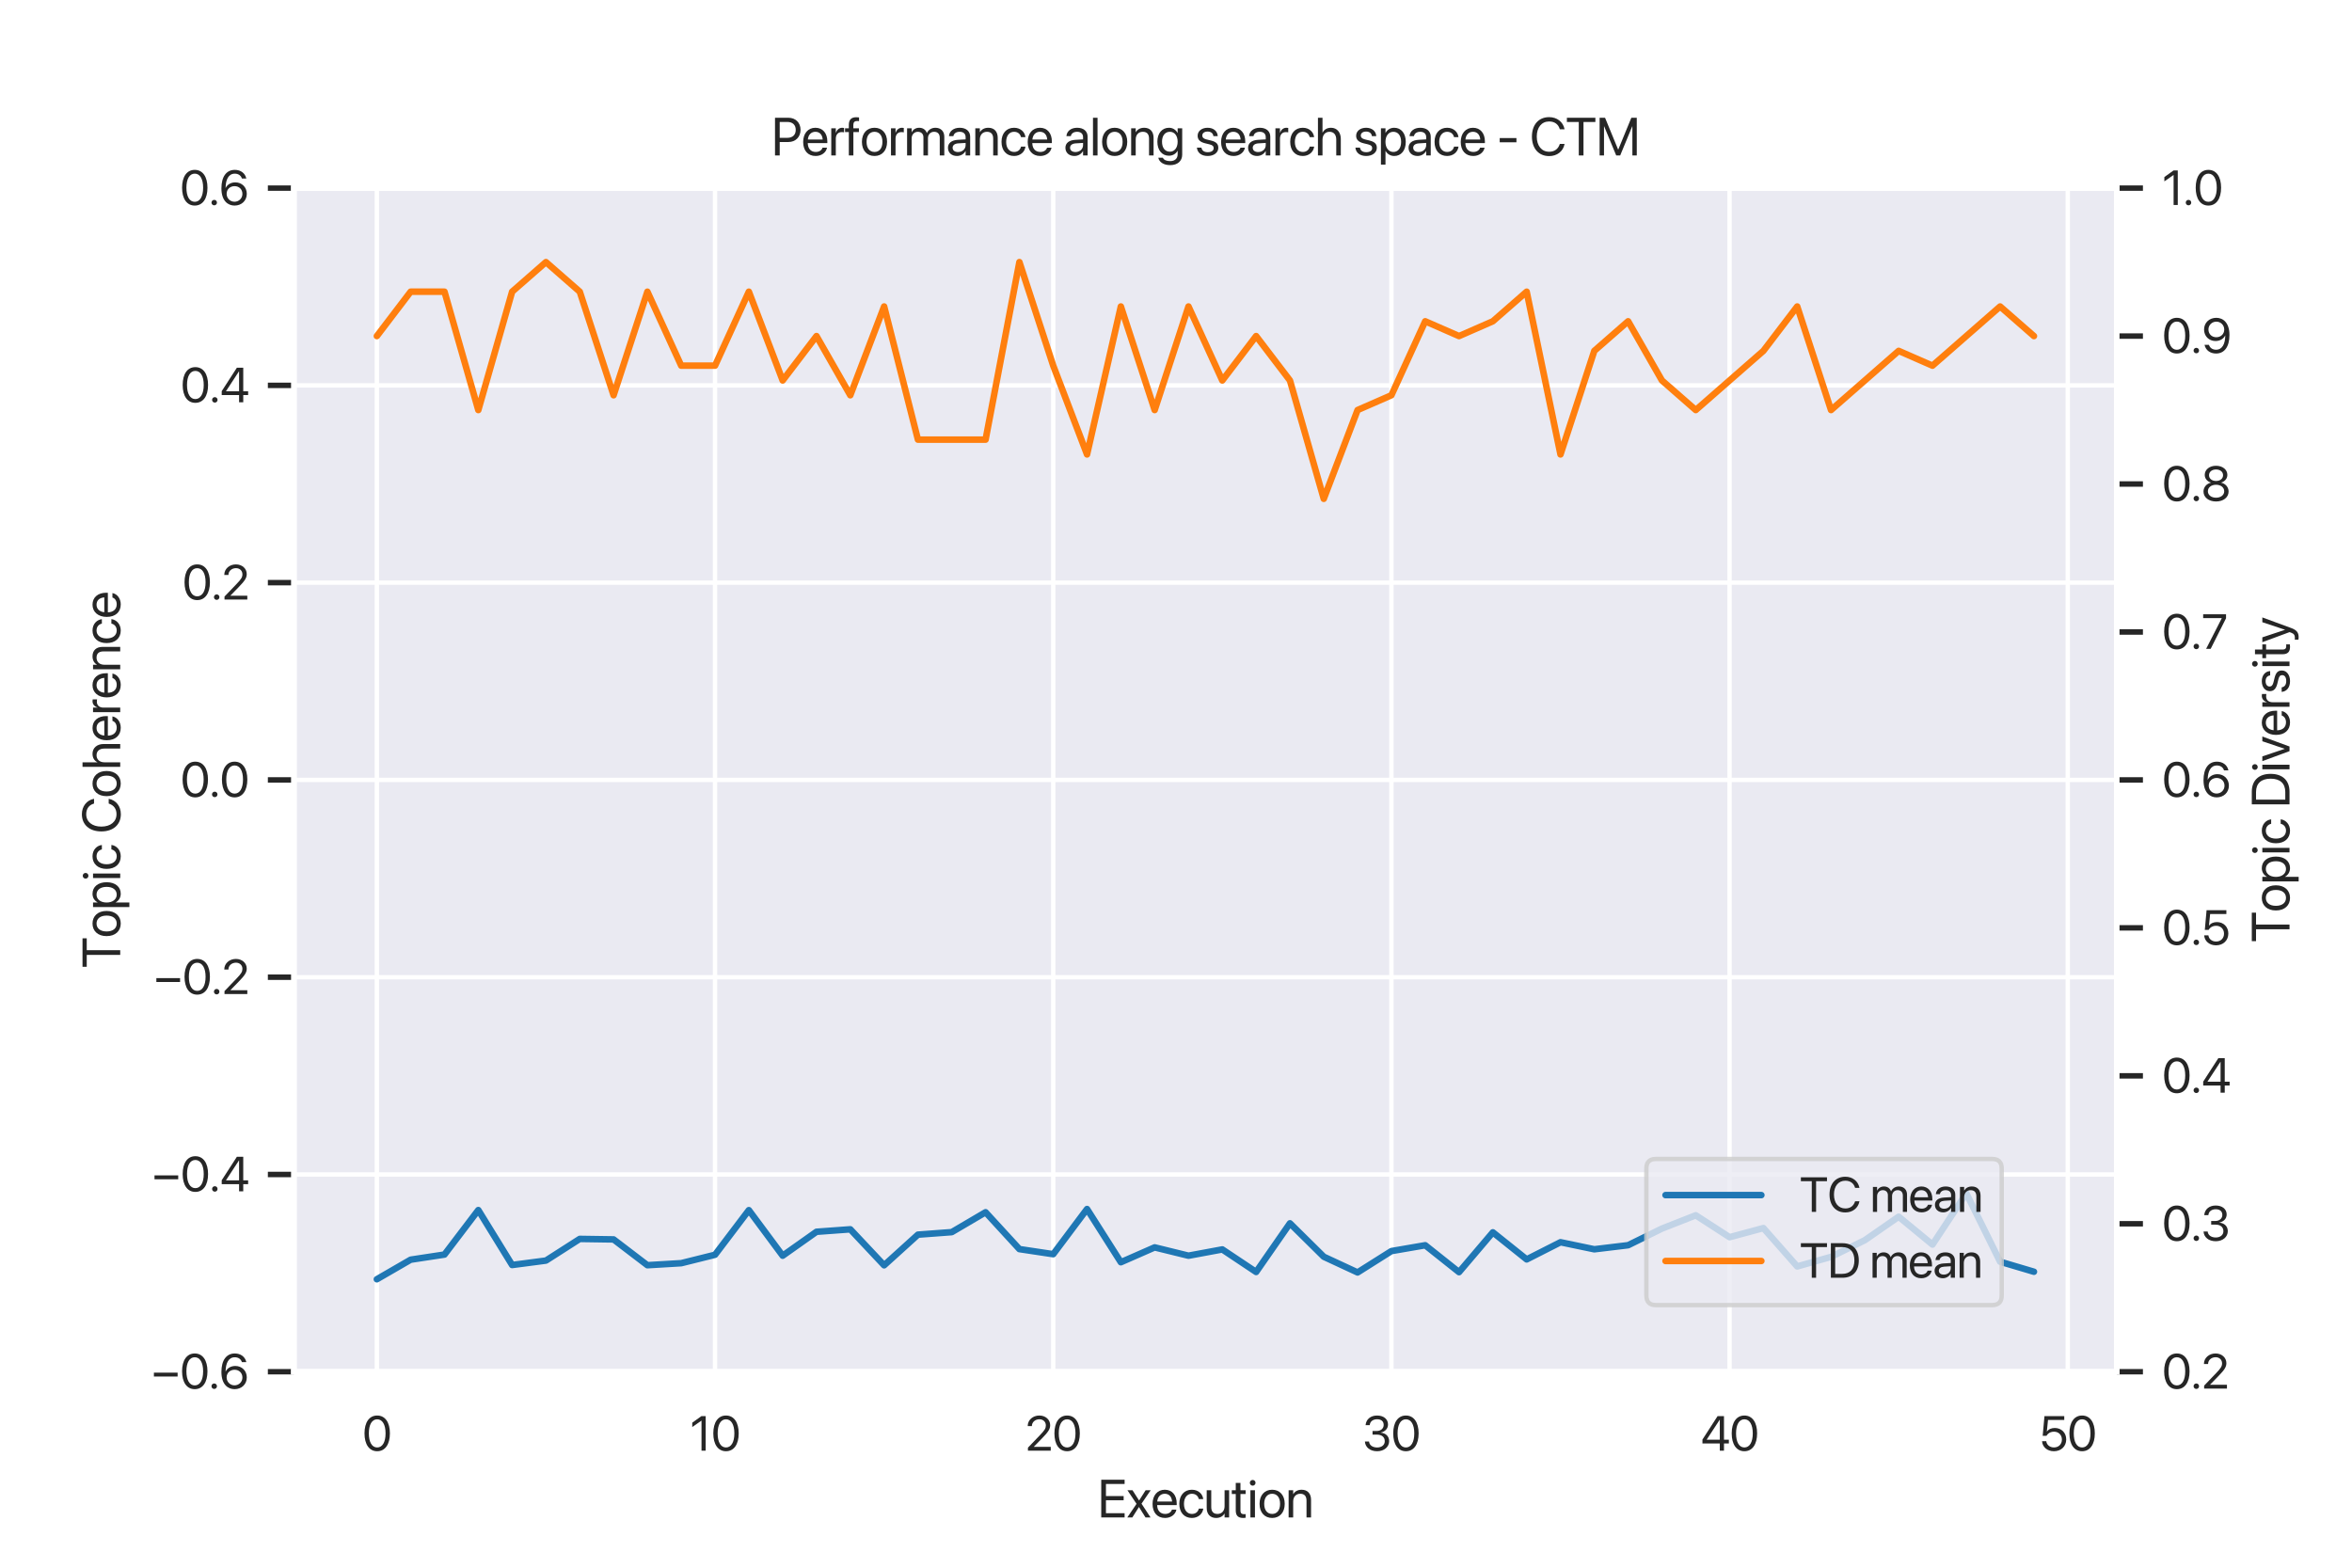 <?xml version="1.0" encoding="utf-8" standalone="no"?>
<!DOCTYPE svg PUBLIC "-//W3C//DTD SVG 1.1//EN"
  "http://www.w3.org/Graphics/SVG/1.1/DTD/svg11.dtd">
<svg xmlns:xlink="http://www.w3.org/1999/xlink" width="432pt" height="288pt" viewBox="0 0 432 288" xmlns="http://www.w3.org/2000/svg" version="1.1">
 <defs>
  <style type="text/css">*{stroke-linejoin: round; stroke-linecap: butt}</style>
 </defs>
 <g id="figure_1">
  <g id="patch_1">
   <path d="M 0 288 
L 432 288 
L 432 0 
L 0 0 
z
" style="fill: #ffffff"/>
  </g>
  <g id="axes_1">
   <g id="patch_2">
    <path d="M 54 252 
L 388.8 252 
L 388.8 34.56 
L 54 34.56 
z
" style="fill: #eaeaf2"/>
   </g>
   <g id="matplotlib.axis_1">
    <g id="xtick_1">
     <g id="line2d_1">
      <path d="M 69.218 252 
L 69.218 34.56 
" clip-path="url(#p9b764a79bf)" style="fill: none; stroke: #ffffff; stroke-width: 0.8; stroke-linecap: round"/>
     </g>
     <g id="text_1">
      <!-- 0 -->
      <g style="fill: #262626" transform="translate(66.55 266.5)scale(0.088 -0.088)">
       <defs>
        <path id="SFProDisplay-Regular-30" d="M 1938 -75 
C 2975 -75 3597 822 3597 2253 
L 3597 2259 
C 3597 3691 2975 4584 1938 4584 
C 900 4584 284 3691 284 2259 
L 284 2253 
C 284 822 900 -75 1938 -75 
z
M 1938 416 
C 1250 416 850 1122 850 2253 
L 850 2259 
C 850 3391 1250 4091 1938 4091 
C 2625 4091 3031 3391 3031 2259 
L 3031 2253 
C 3031 1122 2625 416 1938 416 
z
" transform="scale(0.016)"/>
       </defs>
       <use xlink:href="#SFProDisplay-Regular-30"/>
      </g>
     </g>
    </g>
    <g id="xtick_2">
     <g id="line2d_2">
      <path d="M 131.333 252 
L 131.333 34.56 
" clip-path="url(#p9b764a79bf)" style="fill: none; stroke: #ffffff; stroke-width: 0.8; stroke-linecap: round"/>
     </g>
     <g id="text_2">
      <!-- 10 -->
      <g style="fill: #262626" transform="translate(126.714 266.5)scale(0.088 -0.088)">
       <defs>
        <path id="SFProDisplay-Regular-31" d="M 1516 0 
L 2059 0 
L 2059 4509 
L 1509 4509 
L 309 3647 
L 309 3081 
L 1503 3913 
L 1516 3913 
L 1516 0 
z
" transform="scale(0.016)"/>
       </defs>
       <use xlink:href="#SFProDisplay-Regular-31"/>
       <use xlink:href="#SFProDisplay-Regular-30" x="44.336"/>
      </g>
     </g>
    </g>
    <g id="xtick_3">
     <g id="line2d_3">
      <path d="M 193.448 252 
L 193.448 34.56 
" clip-path="url(#p9b764a79bf)" style="fill: none; stroke: #ffffff; stroke-width: 0.8; stroke-linecap: round"/>
     </g>
     <g id="text_3">
      <!-- 20 -->
      <g style="fill: #262626" transform="translate(188.29 266.5)scale(0.088 -0.088)">
       <defs>
        <path id="SFProDisplay-Regular-32" d="M 366 0 
L 3341 0 
L 3341 500 
L 1138 500 
L 1138 513 
L 2209 1613 
C 3038 2459 3266 2831 3266 3325 
L 3266 3331 
C 3266 4038 2669 4584 1853 4584 
C 1013 4584 338 4006 338 3225 
L 338 3206 
L 881 3206 
L 881 3222 
C 881 3706 1300 4094 1863 4094 
C 2353 4094 2700 3763 2703 3303 
L 2703 3297 
C 2703 2922 2563 2678 1953 2044 
L 366 388 
L 366 0 
z
" transform="scale(0.016)"/>
       </defs>
       <use xlink:href="#SFProDisplay-Regular-32"/>
       <use xlink:href="#SFProDisplay-Regular-30" x="56.592"/>
      </g>
     </g>
    </g>
    <g id="xtick_4">
     <g id="line2d_4">
      <path d="M 255.563 252 
L 255.563 34.56 
" clip-path="url(#p9b764a79bf)" style="fill: none; stroke: #ffffff; stroke-width: 0.8; stroke-linecap: round"/>
     </g>
     <g id="text_4">
      <!-- 30 -->
      <g style="fill: #262626" transform="translate(250.291 266.5)scale(0.088 -0.088)">
       <defs>
        <path id="SFProDisplay-Regular-33" d="M 1884 -75 
C 2788 -75 3450 481 3450 1234 
L 3450 1241 
C 3450 1881 3003 2291 2347 2347 
L 2347 2359 
C 2909 2478 3303 2859 3303 3416 
L 3303 3422 
C 3303 4106 2738 4584 1878 4584 
C 1034 4584 453 4094 381 3359 
L 378 3328 
L 919 3328 
L 922 3359 
C 969 3816 1347 4097 1878 4097 
C 2428 4097 2738 3825 2738 3353 
L 2738 3347 
C 2738 2897 2363 2566 1825 2566 
L 1284 2566 
L 1284 2091 
L 1850 2091 
C 2481 2091 2878 1781 2878 1228 
L 2878 1222 
C 2878 744 2475 413 1884 413 
C 1284 413 878 719 831 1163 
L 828 1194 
L 288 1194 
L 291 1156 
C 350 444 953 -75 1884 -75 
z
" transform="scale(0.016)"/>
       </defs>
       <use xlink:href="#SFProDisplay-Regular-33"/>
       <use xlink:href="#SFProDisplay-Regular-30" x="59.18"/>
      </g>
     </g>
    </g>
    <g id="xtick_5">
     <g id="line2d_5">
      <path d="M 317.678 252 
L 317.678 34.56 
" clip-path="url(#p9b764a79bf)" style="fill: none; stroke: #ffffff; stroke-width: 0.8; stroke-linecap: round"/>
     </g>
     <g id="text_5">
      <!-- 40 -->
      <g style="fill: #262626" transform="translate(312.35 266.5)scale(0.088 -0.088)">
       <defs>
        <path id="SFProDisplay-Regular-34" d="M 2509 0 
L 3053 0 
L 3053 938 
L 3691 938 
L 3691 1431 
L 3053 1431 
L 3053 4509 
L 2222 4509 
L 244 1447 
L 244 938 
L 2509 938 
L 2509 0 
z
M 800 1431 
L 800 1444 
L 2491 4028 
L 2509 4028 
L 2509 1431 
L 800 1431 
z
" transform="scale(0.016)"/>
       </defs>
       <use xlink:href="#SFProDisplay-Regular-34"/>
       <use xlink:href="#SFProDisplay-Regular-30" x="60.449"/>
      </g>
     </g>
    </g>
    <g id="xtick_6">
     <g id="line2d_6">
      <path d="M 379.793 252 
L 379.793 34.56 
" clip-path="url(#p9b764a79bf)" style="fill: none; stroke: #ffffff; stroke-width: 0.8; stroke-linecap: round"/>
     </g>
     <g id="text_6">
      <!-- 50 -->
      <g style="fill: #262626" transform="translate(374.551 266.5)scale(0.088 -0.088)">
       <defs>
        <path id="SFProDisplay-Regular-35" d="M 1916 -75 
C 2853 -75 3519 556 3522 1459 
L 3522 1466 
C 3522 2331 2897 2959 2031 2959 
C 1594 2959 1219 2797 1006 2494 
L 994 2494 
L 1147 4009 
L 3266 4009 
L 3266 4509 
L 684 4509 
L 453 1938 
L 950 1938 
C 1009 2041 1081 2128 1163 2203 
C 1363 2384 1625 2475 1931 2475 
C 2528 2475 2956 2050 2959 1456 
L 2959 1450 
C 2959 844 2534 419 1922 419 
C 1381 419 981 759 925 1206 
L 922 1231 
L 369 1231 
L 372 1197 
C 438 463 1053 -75 1916 -75 
z
" transform="scale(0.016)"/>
       </defs>
       <use xlink:href="#SFProDisplay-Regular-35"/>
       <use xlink:href="#SFProDisplay-Regular-30" x="58.496"/>
      </g>
     </g>
    </g>
    <g id="text_7">
     <!-- Execution -->
     <g style="fill: #262626" transform="translate(201.598 278.768)scale(0.096 -0.096)">
      <defs>
       <path id="SFProDisplay-Regular-45" d="M 438 0 
L 3231 0 
L 3231 506 
L 1000 506 
L 1000 2056 
L 3116 2056 
L 3116 2556 
L 1000 2556 
L 1000 4003 
L 3231 4003 
L 3231 4509 
L 438 4509 
L 438 0 
z
" transform="scale(0.016)"/>
       <path id="SFProDisplay-Regular-78" d="M 100 0 
L 703 0 
L 1488 1238 
L 1500 1238 
L 2278 0 
L 2881 0 
L 1800 1647 
L 2897 3250 
L 2291 3250 
L 1519 2031 
L 1506 2031 
L 725 3250 
L 119 3250 
L 1206 1625 
L 100 0 
z
" transform="scale(0.016)"/>
       <path id="SFProDisplay-Regular-65" d="M 1691 -63 
C 2400 -63 2931 363 3038 900 
L 3044 931 
L 2509 931 
L 2500 903 
C 2406 625 2116 419 1703 419 
C 1125 419 756 809 744 1478 
L 3084 1478 
L 3084 1678 
C 3084 2653 2544 3313 1656 3313 
C 769 3313 194 2622 194 1616 
L 194 1613 
C 194 591 756 -63 1691 -63 
z
M 1653 2831 
C 2128 2831 2478 2534 2531 1903 
L 753 1903 
C 813 2509 1181 2831 1653 2831 
z
" transform="scale(0.016)"/>
       <path id="SFProDisplay-Regular-63" d="M 1700 -63 
C 2434 -63 2969 416 3056 1034 
L 3059 1056 
L 2525 1056 
L 2519 1031 
C 2428 669 2144 419 1700 419 
C 1138 419 750 866 750 1622 
L 750 1625 
C 750 2363 1128 2831 1694 2831 
C 2172 2831 2434 2544 2516 2219 
L 2522 2194 
L 3053 2194 
L 3050 2219 
C 2981 2775 2503 3313 1694 3313 
C 791 3313 194 2656 194 1631 
L 194 1628 
C 194 594 778 -63 1700 -63 
z
" transform="scale(0.016)"/>
       <path id="SFProDisplay-Regular-75" d="M 1463 -63 
C 1956 -63 2288 159 2463 463 
L 2475 463 
L 2475 0 
L 3019 0 
L 3019 3250 
L 2475 3250 
L 2475 1338 
C 2475 784 2141 419 1628 419 
C 1128 419 881 709 881 1238 
L 881 3250 
L 338 3250 
L 338 1141 
C 338 400 750 -63 1463 -63 
z
" transform="scale(0.016)"/>
       <path id="SFProDisplay-Regular-74" d="M 1409 -63 
C 1516 -63 1631 -50 1700 -41 
L 1700 400 
C 1653 397 1591 388 1525 388 
C 1234 388 1081 484 1081 831 
L 1081 2800 
L 1700 2800 
L 1700 3250 
L 1081 3250 
L 1081 4128 
L 519 4128 
L 519 3250 
L 44 3250 
L 44 2800 
L 519 2800 
L 519 828 
C 519 206 813 -63 1409 -63 
z
" transform="scale(0.016)"/>
       <path id="SFProDisplay-Regular-69" d="M 659 3800 
C 850 3800 1000 3953 1000 4141 
C 1000 4331 850 4481 659 4481 
C 472 4481 319 4331 319 4141 
C 319 3953 472 3800 659 3800 
z
M 388 0 
L 931 0 
L 931 3250 
L 388 3250 
L 388 0 
z
" transform="scale(0.016)"/>
       <path id="SFProDisplay-Regular-6f" d="M 1700 -63 
C 2597 -63 3203 588 3203 1625 
L 3203 1631 
C 3203 2669 2594 3313 1697 3313 
C 800 3313 194 2666 194 1631 
L 194 1625 
C 194 591 797 -63 1700 -63 
z
M 1703 419 
C 1128 419 750 859 750 1625 
L 750 1631 
C 750 2391 1131 2831 1697 2831 
C 2272 2831 2647 2394 2647 1631 
L 2647 1625 
C 2647 863 2275 419 1703 419 
z
" transform="scale(0.016)"/>
       <path id="SFProDisplay-Regular-6e" d="M 353 0 
L 897 0 
L 897 1913 
C 897 2466 1231 2831 1744 2831 
C 2244 2831 2491 2541 2491 2013 
L 2491 0 
L 3034 0 
L 3034 2109 
C 3034 2850 2622 3313 1909 3313 
C 1416 3313 1084 3091 909 2788 
L 897 2788 
L 897 3250 
L 353 3250 
L 353 0 
z
" transform="scale(0.016)"/>
      </defs>
      <use xlink:href="#SFProDisplay-Regular-45"/>
      <use xlink:href="#SFProDisplay-Regular-78" x="55.225"/>
      <use xlink:href="#SFProDisplay-Regular-65" x="102.051"/>
      <use xlink:href="#SFProDisplay-Regular-63" x="153.271"/>
      <use xlink:href="#SFProDisplay-Regular-75" x="203.369"/>
      <use xlink:href="#SFProDisplay-Regular-74" x="256.055"/>
      <use xlink:href="#SFProDisplay-Regular-69" x="286.182"/>
      <use xlink:href="#SFProDisplay-Regular-6f" x="306.787"/>
      <use xlink:href="#SFProDisplay-Regular-6e" x="359.863"/>
     </g>
    </g>
   </g>
   <g id="matplotlib.axis_2">
    <g id="ytick_1">
     <g id="line2d_7">
      <path d="M 54 252 
L 388.8 252 
" clip-path="url(#p9b764a79bf)" style="fill: none; stroke: #ffffff; stroke-width: 0.8; stroke-linecap: round"/>
     </g>
     <g id="line2d_8">
      <defs>
       <path id="maf95ccb738" d="M 0 0 
L -4.8 0 
" style="stroke: #262626"/>
      </defs>
      <g>
       <use xlink:href="#maf95ccb738" x="54" y="252" style="fill: #262626; stroke: #262626"/>
      </g>
     </g>
     <g id="text_8">
      <!-- −0.6 -->
      <g style="fill: #262626" transform="translate(27.722 255.1)scale(0.088 -0.088)">
       <defs>
        <path id="SFProDisplay-Regular-2212" d="M 388 1575 
L 3481 1575 
L 3481 2081 
L 388 2081 
L 388 1575 
z
" transform="scale(0.016)"/>
        <path id="SFProDisplay-Regular-2e" d="M 688 -44 
C 888 -44 1044 113 1044 313 
C 1044 513 888 669 688 669 
C 488 669 331 513 331 313 
C 331 113 488 -44 688 -44 
z
" transform="scale(0.016)"/>
        <path id="SFProDisplay-Regular-36" d="M 1997 -75 
C 2919 -75 3594 569 3594 1456 
L 3594 1463 
C 3594 2319 2956 2953 2097 2953 
C 1484 2953 1022 2628 841 2228 
L 828 2228 
C 828 2263 828 2294 831 2325 
C 856 3272 1188 4088 2028 4088 
C 2491 4088 2813 3856 2947 3484 
L 2959 3450 
L 3531 3450 
L 3522 3491 
C 3372 4147 2800 4584 2034 4584 
C 931 4584 284 3697 284 2178 
L 284 2172 
C 284 500 1166 -75 1997 -75 
z
M 963 1463 
L 963 1466 
C 963 2041 1409 2459 2000 2459 
C 2594 2459 3022 2038 3022 1450 
L 3022 1444 
C 3022 875 2566 425 1991 425 
C 1413 425 963 884 963 1463 
z
" transform="scale(0.016)"/>
       </defs>
       <use xlink:href="#SFProDisplay-Regular-2212"/>
       <use xlink:href="#SFProDisplay-Regular-30" x="60.449"/>
       <use xlink:href="#SFProDisplay-Regular-2e" x="121.094"/>
       <use xlink:href="#SFProDisplay-Regular-36" x="142.578"/>
      </g>
     </g>
    </g>
    <g id="ytick_2">
     <g id="line2d_9">
      <path d="M 54 215.76 
L 388.8 215.76 
" clip-path="url(#p9b764a79bf)" style="fill: none; stroke: #ffffff; stroke-width: 0.8; stroke-linecap: round"/>
     </g>
     <g id="line2d_10">
      <g>
       <use xlink:href="#maf95ccb738" x="54" y="215.76" style="fill: #262626; stroke: #262626"/>
      </g>
     </g>
     <g id="text_9">
      <!-- −0.4 -->
      <g style="fill: #262626" transform="translate(27.833 218.86)scale(0.088 -0.088)">
       <use xlink:href="#SFProDisplay-Regular-2212"/>
       <use xlink:href="#SFProDisplay-Regular-30" x="60.449"/>
       <use xlink:href="#SFProDisplay-Regular-2e" x="121.094"/>
       <use xlink:href="#SFProDisplay-Regular-34" x="142.578"/>
      </g>
     </g>
    </g>
    <g id="ytick_3">
     <g id="line2d_11">
      <path d="M 54 179.52 
L 388.8 179.52 
" clip-path="url(#p9b764a79bf)" style="fill: none; stroke: #ffffff; stroke-width: 0.8; stroke-linecap: round"/>
     </g>
     <g id="line2d_12">
      <g>
       <use xlink:href="#maf95ccb738" x="54" y="179.52" style="fill: #262626; stroke: #262626"/>
      </g>
     </g>
     <g id="text_10">
      <!-- −0.2 -->
      <g style="fill: #262626" transform="translate(28.173 182.62)scale(0.088 -0.088)">
       <use xlink:href="#SFProDisplay-Regular-2212"/>
       <use xlink:href="#SFProDisplay-Regular-30" x="60.449"/>
       <use xlink:href="#SFProDisplay-Regular-2e" x="121.094"/>
       <use xlink:href="#SFProDisplay-Regular-32" x="142.578"/>
      </g>
     </g>
    </g>
    <g id="ytick_4">
     <g id="line2d_13">
      <path d="M 54 143.28 
L 388.8 143.28 
" clip-path="url(#p9b764a79bf)" style="fill: none; stroke: #ffffff; stroke-width: 0.8; stroke-linecap: round"/>
     </g>
     <g id="line2d_14">
      <g>
       <use xlink:href="#maf95ccb738" x="54" y="143.28" style="fill: #262626; stroke: #262626"/>
      </g>
     </g>
     <g id="text_11">
      <!-- 0.0 -->
      <g style="fill: #262626" transform="translate(33.137 146.38)scale(0.088 -0.088)">
       <use xlink:href="#SFProDisplay-Regular-30"/>
       <use xlink:href="#SFProDisplay-Regular-2e" x="60.645"/>
       <use xlink:href="#SFProDisplay-Regular-30" x="82.129"/>
      </g>
     </g>
    </g>
    <g id="ytick_5">
     <g id="line2d_15">
      <path d="M 54 107.04 
L 388.8 107.04 
" clip-path="url(#p9b764a79bf)" style="fill: none; stroke: #ffffff; stroke-width: 0.8; stroke-linecap: round"/>
     </g>
     <g id="line2d_16">
      <g>
       <use xlink:href="#maf95ccb738" x="54" y="107.04" style="fill: #262626; stroke: #262626"/>
      </g>
     </g>
     <g id="text_12">
      <!-- 0.2 -->
      <g style="fill: #262626" transform="translate(33.493 110.14)scale(0.088 -0.088)">
       <use xlink:href="#SFProDisplay-Regular-30"/>
       <use xlink:href="#SFProDisplay-Regular-2e" x="60.645"/>
       <use xlink:href="#SFProDisplay-Regular-32" x="82.129"/>
      </g>
     </g>
    </g>
    <g id="ytick_6">
     <g id="line2d_17">
      <path d="M 54 70.8 
L 388.8 70.8 
" clip-path="url(#p9b764a79bf)" style="fill: none; stroke: #ffffff; stroke-width: 0.8; stroke-linecap: round"/>
     </g>
     <g id="line2d_18">
      <g>
       <use xlink:href="#maf95ccb738" x="54" y="70.8" style="fill: #262626; stroke: #262626"/>
      </g>
     </g>
     <g id="text_13">
      <!-- 0.4 -->
      <g style="fill: #262626" transform="translate(33.153 73.9)scale(0.088 -0.088)">
       <use xlink:href="#SFProDisplay-Regular-30"/>
       <use xlink:href="#SFProDisplay-Regular-2e" x="60.645"/>
       <use xlink:href="#SFProDisplay-Regular-34" x="82.129"/>
      </g>
     </g>
    </g>
    <g id="ytick_7">
     <g id="line2d_19">
      <path d="M 54 34.56 
L 388.8 34.56 
" clip-path="url(#p9b764a79bf)" style="fill: none; stroke: #ffffff; stroke-width: 0.8; stroke-linecap: round"/>
     </g>
     <g id="line2d_20">
      <g>
       <use xlink:href="#maf95ccb738" x="54" y="34.56" style="fill: #262626; stroke: #262626"/>
      </g>
     </g>
     <g id="text_14">
      <!-- 0.6 -->
      <g style="fill: #262626" transform="translate(33.042 37.66)scale(0.088 -0.088)">
       <use xlink:href="#SFProDisplay-Regular-30"/>
       <use xlink:href="#SFProDisplay-Regular-2e" x="60.645"/>
       <use xlink:href="#SFProDisplay-Regular-36" x="82.129"/>
      </g>
     </g>
    </g>
    <g id="text_15">
     <!-- Topic Coherence -->
     <g style="fill: #262626" transform="translate(22.081 177.849)rotate(-90)scale(0.096 -0.096)">
      <defs>
       <path id="SFProDisplay-Regular-54" d="M 1578 0 
L 2141 0 
L 2141 4003 
L 3563 4003 
L 3563 4509 
L 156 4509 
L 156 4003 
L 1578 4003 
L 1578 0 
z
" transform="scale(0.016)"/>
       <path id="SFProDisplay-Regular-70" d="M 353 -1094 
L 897 -1094 
L 897 544 
L 909 544 
C 1113 169 1491 -63 1950 -63 
C 2766 -63 3322 597 3322 1622 
L 3322 1625 
C 3322 2650 2772 3313 1941 3313 
C 1475 3313 1113 3078 909 2700 
L 897 2700 
L 897 3250 
L 353 3250 
L 353 -1094 
z
M 1834 419 
C 1288 419 894 897 894 1622 
L 894 1625 
C 894 2353 1284 2831 1834 2831 
C 2409 2831 2766 2372 2766 1625 
L 2766 1622 
C 2766 881 2409 419 1834 419 
z
" transform="scale(0.016)"/>
       <path id="SFProDisplay-Regular-20" transform="scale(0.016)"/>
       <path id="SFProDisplay-Regular-43" d="M 2322 -75 
C 3266 -75 3988 484 4159 1347 
L 4166 1378 
L 3597 1378 
L 3588 1350 
C 3391 756 2953 444 2322 444 
C 1425 444 841 1159 841 2256 
L 841 2259 
C 841 3356 1422 4066 2322 4066 
C 2956 4066 3400 3747 3575 3200 
L 3597 3131 
L 4166 3131 
L 4159 3163 
C 3988 4016 3259 4584 2322 4584 
C 1066 4584 263 3678 263 2259 
L 263 2256 
C 263 838 1069 -75 2322 -75 
z
" transform="scale(0.016)"/>
       <path id="SFProDisplay-Regular-68" d="M 381 0 
L 925 0 
L 925 1897 
C 925 2450 1259 2831 1763 2831 
C 2269 2831 2569 2484 2569 1897 
L 2569 0 
L 3113 0 
L 3113 1991 
C 3113 2778 2641 3313 1950 3313 
C 1466 3313 1113 3097 938 2731 
L 925 2731 
L 925 4509 
L 381 4509 
L 381 0 
z
" transform="scale(0.016)"/>
       <path id="SFProDisplay-Regular-72" d="M 353 0 
L 897 0 
L 897 2006 
C 897 2500 1172 2794 1594 2794 
C 1725 2794 1841 2778 1884 2763 
L 1884 3291 
C 1841 3297 1759 3313 1666 3313 
C 1300 3313 1019 3075 909 2700 
L 897 2700 
L 897 3250 
L 353 3250 
L 353 0 
z
" transform="scale(0.016)"/>
      </defs>
      <use xlink:href="#SFProDisplay-Regular-54"/>
      <use xlink:href="#SFProDisplay-Regular-6f" x="58.105"/>
      <use xlink:href="#SFProDisplay-Regular-70" x="111.182"/>
      <use xlink:href="#SFProDisplay-Regular-69" x="166.113"/>
      <use xlink:href="#SFProDisplay-Regular-63" x="186.719"/>
      <use xlink:href="#SFProDisplay-Regular-20" x="236.816"/>
      <use xlink:href="#SFProDisplay-Regular-43" x="257.324"/>
      <use xlink:href="#SFProDisplay-Regular-6f" x="325.928"/>
      <use xlink:href="#SFProDisplay-Regular-68" x="379.004"/>
      <use xlink:href="#SFProDisplay-Regular-65" x="432.91"/>
      <use xlink:href="#SFProDisplay-Regular-72" x="484.131"/>
      <use xlink:href="#SFProDisplay-Regular-65" x="514.941"/>
      <use xlink:href="#SFProDisplay-Regular-6e" x="566.162"/>
      <use xlink:href="#SFProDisplay-Regular-63" x="618.848"/>
      <use xlink:href="#SFProDisplay-Regular-65" x="668.945"/>
     </g>
    </g>
   </g>
   <g id="line2d_21">
    <path d="M 69.218 235.012 
L 75.43 231.417 
L 81.641 230.474 
L 87.853 222.304 
L 94.064 232.395 
L 100.276 231.58 
L 106.487 227.601 
L 112.699 227.694 
L 118.91 232.432 
L 125.122 232.061 
L 131.333 230.513 
L 137.545 222.318 
L 143.756 230.686 
L 149.968 226.291 
L 156.179 225.838 
L 162.391 232.447 
L 168.602 226.818 
L 174.814 226.355 
L 181.025 222.703 
L 187.237 229.472 
L 193.448 230.406 
L 199.66 222.112 
L 205.871 231.885 
L 212.083 229.158 
L 218.294 230.684 
L 224.506 229.532 
L 230.717 233.675 
L 236.929 224.736 
L 243.14 230.875 
L 249.352 233.76 
L 255.563 229.837 
L 261.775 228.765 
L 267.986 233.705 
L 274.198 226.392 
L 280.409 231.364 
L 286.621 228.211 
L 292.832 229.506 
L 299.044 228.758 
L 305.255 225.704 
L 311.467 223.261 
L 317.678 227.285 
L 323.89 225.609 
L 330.101 232.657 
L 336.313 230.901 
L 342.524 227.835 
L 348.736 223.521 
L 354.947 228.639 
L 361.159 219.225 
L 367.37 231.79 
L 373.582 233.632 
" clip-path="url(#p9b764a79bf)" style="fill: none; stroke: #1f77b4; stroke-width: 1.2; stroke-linecap: round"/>
   </g>
   <g id="patch_3">
    <path d="M 54 252 
L 54 34.56 
" style="fill: none; stroke: #ffffff; stroke-linejoin: miter; stroke-linecap: square"/>
   </g>
   <g id="patch_4">
    <path d="M 388.8 252 
L 388.8 34.56 
" style="fill: none; stroke: #ffffff; stroke-linejoin: miter; stroke-linecap: square"/>
   </g>
   <g id="patch_5">
    <path d="M 54 252 
L 388.8 252 
" style="fill: none; stroke: #ffffff; stroke-linejoin: miter; stroke-linecap: square"/>
   </g>
   <g id="patch_6">
    <path d="M 54 34.56 
L 388.8 34.56 
" style="fill: none; stroke: #ffffff; stroke-linejoin: miter; stroke-linecap: square"/>
   </g>
   <g id="text_16">
    <!-- Performance along search space - CTM -->
    <g style="fill: #262626" transform="translate(141.677 28.56)scale(0.096 -0.096)">
     <defs>
      <path id="SFProDisplay-Regular-50" d="M 438 0 
L 1000 0 
L 1000 1609 
L 2044 1609 
C 2891 1609 3491 2206 3491 3063 
L 3491 3069 
C 3491 3925 2891 4509 2044 4509 
L 438 4509 
L 438 0 
z
M 1900 4009 
C 2544 4009 2916 3656 2916 3063 
L 2916 3056 
C 2916 2463 2544 2109 1900 2109 
L 1000 2109 
L 1000 4009 
L 1900 4009 
z
" transform="scale(0.016)"/>
      <path id="SFProDisplay-Regular-66" d="M 528 0 
L 1072 0 
L 1072 2800 
L 1734 2800 
L 1734 3250 
L 1066 3250 
L 1066 3647 
C 1066 3969 1216 4122 1516 4122 
C 1600 4122 1684 4119 1750 4109 
L 1750 4550 
C 1669 4563 1541 4572 1419 4572 
C 819 4572 528 4275 528 3650 
L 528 3250 
L 75 3250 
L 75 2800 
L 528 2800 
L 528 0 
z
" transform="scale(0.016)"/>
      <path id="SFProDisplay-Regular-6d" d="M 353 0 
L 897 0 
L 897 2038 
C 897 2491 1209 2831 1641 2831 
C 2044 2831 2306 2572 2306 2178 
L 2306 0 
L 2850 0 
L 2850 2066 
C 2850 2509 3153 2831 3584 2831 
C 4013 2831 4259 2566 4259 2119 
L 4259 0 
L 4803 0 
L 4803 2244 
C 4803 2891 4388 3313 3744 3313 
C 3288 3313 2906 3078 2725 2688 
L 2713 2688 
C 2572 3084 2244 3313 1800 3313 
C 1381 3313 1056 3097 909 2775 
L 897 2775 
L 897 3250 
L 353 3250 
L 353 0 
z
" transform="scale(0.016)"/>
      <path id="SFProDisplay-Regular-61" d="M 1303 -63 
C 1738 -63 2128 172 2319 528 
L 2331 528 
L 2331 0 
L 2875 0 
L 2875 2247 
C 2875 2897 2394 3313 1625 3313 
C 859 3313 394 2881 347 2347 
L 344 2313 
L 869 2313 
L 875 2341 
C 938 2631 1200 2831 1619 2831 
C 2072 2831 2331 2591 2331 2194 
L 2331 1922 
L 1400 1869 
C 653 1825 222 1478 222 925 
L 222 919 
C 222 328 656 -63 1303 -63 
z
M 778 919 
L 778 925 
C 778 1228 1028 1422 1463 1447 
L 2331 1500 
L 2331 1234 
C 2331 763 1938 409 1425 409 
C 1034 409 778 606 778 919 
z
" transform="scale(0.016)"/>
      <path id="SFProDisplay-Regular-6c" d="M 381 0 
L 925 0 
L 925 4509 
L 381 4509 
L 381 0 
z
" transform="scale(0.016)"/>
      <path id="SFProDisplay-Regular-67" d="M 1728 -1156 
C 2609 -1156 3163 -663 3163 91 
L 3163 3250 
L 2619 3250 
L 2619 2700 
L 2606 2700 
C 2406 3063 2044 3313 1584 3313 
C 759 3313 194 2656 194 1647 
L 194 1644 
C 194 628 753 -31 1572 -31 
C 2038 -31 2413 200 2606 559 
L 2619 559 
L 2619 144 
C 2619 -359 2294 -675 1722 -675 
C 1278 -675 969 -531 866 -297 
L 853 -269 
L 306 -269 
L 313 -297 
C 419 -778 925 -1156 1728 -1156 
z
M 1691 450 
C 1113 450 750 906 750 1644 
L 750 1647 
C 750 2369 1113 2831 1691 2831 
C 2241 2831 2619 2363 2619 1647 
L 2619 1644 
C 2619 922 2244 450 1691 450 
z
" transform="scale(0.016)"/>
      <path id="SFProDisplay-Regular-73" d="M 1506 -63 
C 2231 -63 2769 338 2769 906 
L 2769 909 
C 2769 1372 2531 1631 1875 1791 
L 1359 1916 
C 1000 2003 853 2156 853 2378 
L 853 2381 
C 853 2669 1097 2859 1491 2859 
C 1894 2859 2134 2650 2178 2334 
L 2181 2313 
L 2700 2313 
L 2697 2353 
C 2656 2897 2203 3313 1491 3313 
C 788 3313 297 2916 297 2356 
L 297 2353 
C 297 1884 594 1600 1206 1453 
L 1722 1328 
C 2091 1238 2213 1106 2213 872 
L 2213 869 
C 2213 575 1950 391 1509 391 
C 1066 391 825 581 759 906 
L 753 938 
L 209 938 
L 213 909 
C 278 328 741 -63 1506 -63 
z
" transform="scale(0.016)"/>
      <path id="SFProDisplay-Regular-2d" d="M 372 1575 
L 2372 1575 
L 2372 2081 
L 372 2081 
L 372 1575 
z
" transform="scale(0.016)"/>
      <path id="SFProDisplay-Regular-4d" d="M 438 0 
L 963 0 
L 963 3484 
L 981 3484 
L 2422 0 
L 2897 0 
L 4338 3484 
L 4356 3484 
L 4356 0 
L 4881 0 
L 4881 4509 
L 4231 4509 
L 2669 709 
L 2650 709 
L 1088 4509 
L 438 4509 
L 438 0 
z
" transform="scale(0.016)"/>
     </defs>
     <use xlink:href="#SFProDisplay-Regular-50"/>
     <use xlink:href="#SFProDisplay-Regular-65" x="57.764"/>
     <use xlink:href="#SFProDisplay-Regular-72" x="108.984"/>
     <use xlink:href="#SFProDisplay-Regular-66" x="139.795"/>
     <use xlink:href="#SFProDisplay-Regular-6f" x="170.166"/>
     <use xlink:href="#SFProDisplay-Regular-72" x="223.242"/>
     <use xlink:href="#SFProDisplay-Regular-6d" x="254.053"/>
     <use xlink:href="#SFProDisplay-Regular-61" x="334.375"/>
     <use xlink:href="#SFProDisplay-Regular-6e" x="384.57"/>
     <use xlink:href="#SFProDisplay-Regular-63" x="437.256"/>
     <use xlink:href="#SFProDisplay-Regular-65" x="487.354"/>
     <use xlink:href="#SFProDisplay-Regular-20" x="538.574"/>
     <use xlink:href="#SFProDisplay-Regular-61" x="559.082"/>
     <use xlink:href="#SFProDisplay-Regular-6c" x="609.277"/>
     <use xlink:href="#SFProDisplay-Regular-6f" x="629.688"/>
     <use xlink:href="#SFProDisplay-Regular-6e" x="682.764"/>
     <use xlink:href="#SFProDisplay-Regular-67" x="735.449"/>
     <use xlink:href="#SFProDisplay-Regular-20" x="790.332"/>
     <use xlink:href="#SFProDisplay-Regular-73" x="810.84"/>
     <use xlink:href="#SFProDisplay-Regular-65" x="857.373"/>
     <use xlink:href="#SFProDisplay-Regular-61" x="908.594"/>
     <use xlink:href="#SFProDisplay-Regular-72" x="958.789"/>
     <use xlink:href="#SFProDisplay-Regular-63" x="989.6"/>
     <use xlink:href="#SFProDisplay-Regular-68" x="1039.697"/>
     <use xlink:href="#SFProDisplay-Regular-20" x="1093.604"/>
     <use xlink:href="#SFProDisplay-Regular-73" x="1114.111"/>
     <use xlink:href="#SFProDisplay-Regular-70" x="1160.645"/>
     <use xlink:href="#SFProDisplay-Regular-61" x="1215.576"/>
     <use xlink:href="#SFProDisplay-Regular-63" x="1265.771"/>
     <use xlink:href="#SFProDisplay-Regular-65" x="1315.869"/>
     <use xlink:href="#SFProDisplay-Regular-20" x="1367.09"/>
     <use xlink:href="#SFProDisplay-Regular-2d" x="1387.598"/>
     <use xlink:href="#SFProDisplay-Regular-20" x="1430.469"/>
     <use xlink:href="#SFProDisplay-Regular-43" x="1450.977"/>
     <use xlink:href="#SFProDisplay-Regular-54" x="1519.58"/>
     <use xlink:href="#SFProDisplay-Regular-4d" x="1577.686"/>
    </g>
   </g>
  </g>
  <g id="axes_2">
   <g id="matplotlib.axis_3">
    <g id="ytick_8">
     <g id="line2d_22">
      <defs>
       <path id="mb245368888" d="M 0 0 
L 4.8 0 
" style="stroke: #262626"/>
      </defs>
      <g>
       <use xlink:href="#mb245368888" x="388.8" y="252" style="fill: #262626; stroke: #262626"/>
      </g>
     </g>
     <g id="text_17">
      <!-- 0.2 -->
      <g style="fill: #262626" transform="translate(397.1 255.1)scale(0.088 -0.088)">
       <use xlink:href="#SFProDisplay-Regular-30"/>
       <use xlink:href="#SFProDisplay-Regular-2e" x="60.645"/>
       <use xlink:href="#SFProDisplay-Regular-32" x="82.129"/>
      </g>
     </g>
    </g>
    <g id="ytick_9">
     <g id="line2d_23">
      <g>
       <use xlink:href="#mb245368888" x="388.8" y="224.82" style="fill: #262626; stroke: #262626"/>
      </g>
     </g>
     <g id="text_18">
      <!-- 0.3 -->
      <g style="fill: #262626" transform="translate(397.1 227.92)scale(0.088 -0.088)">
       <use xlink:href="#SFProDisplay-Regular-30"/>
       <use xlink:href="#SFProDisplay-Regular-2e" x="60.645"/>
       <use xlink:href="#SFProDisplay-Regular-33" x="82.129"/>
      </g>
     </g>
    </g>
    <g id="ytick_10">
     <g id="line2d_24">
      <g>
       <use xlink:href="#mb245368888" x="388.8" y="197.64" style="fill: #262626; stroke: #262626"/>
      </g>
     </g>
     <g id="text_19">
      <!-- 0.4 -->
      <g style="fill: #262626" transform="translate(397.1 200.74)scale(0.088 -0.088)">
       <use xlink:href="#SFProDisplay-Regular-30"/>
       <use xlink:href="#SFProDisplay-Regular-2e" x="60.645"/>
       <use xlink:href="#SFProDisplay-Regular-34" x="82.129"/>
      </g>
     </g>
    </g>
    <g id="ytick_11">
     <g id="line2d_25">
      <g>
       <use xlink:href="#mb245368888" x="388.8" y="170.46" style="fill: #262626; stroke: #262626"/>
      </g>
     </g>
     <g id="text_20">
      <!-- 0.5 -->
      <g style="fill: #262626" transform="translate(397.1 173.56)scale(0.088 -0.088)">
       <use xlink:href="#SFProDisplay-Regular-30"/>
       <use xlink:href="#SFProDisplay-Regular-2e" x="60.645"/>
       <use xlink:href="#SFProDisplay-Regular-35" x="82.129"/>
      </g>
     </g>
    </g>
    <g id="ytick_12">
     <g id="line2d_26">
      <g>
       <use xlink:href="#mb245368888" x="388.8" y="143.28" style="fill: #262626; stroke: #262626"/>
      </g>
     </g>
     <g id="text_21">
      <!-- 0.6 -->
      <g style="fill: #262626" transform="translate(397.1 146.38)scale(0.088 -0.088)">
       <use xlink:href="#SFProDisplay-Regular-30"/>
       <use xlink:href="#SFProDisplay-Regular-2e" x="60.645"/>
       <use xlink:href="#SFProDisplay-Regular-36" x="82.129"/>
      </g>
     </g>
    </g>
    <g id="ytick_13">
     <g id="line2d_27">
      <g>
       <use xlink:href="#mb245368888" x="388.8" y="116.1" style="fill: #262626; stroke: #262626"/>
      </g>
     </g>
     <g id="text_22">
      <!-- 0.7 -->
      <g style="fill: #262626" transform="translate(397.1 119.2)scale(0.088 -0.088)">
       <defs>
        <path id="SFProDisplay-Regular-37" d="M 625 0 
L 1216 0 
L 3222 3988 
L 3222 4509 
L 238 4509 
L 238 4009 
L 2666 4009 
L 2666 3997 
L 625 0 
z
" transform="scale(0.016)"/>
       </defs>
       <use xlink:href="#SFProDisplay-Regular-30"/>
       <use xlink:href="#SFProDisplay-Regular-2e" x="60.645"/>
       <use xlink:href="#SFProDisplay-Regular-37" x="82.129"/>
      </g>
     </g>
    </g>
    <g id="ytick_14">
     <g id="line2d_28">
      <g>
       <use xlink:href="#mb245368888" x="388.8" y="88.92" style="fill: #262626; stroke: #262626"/>
      </g>
     </g>
     <g id="text_23">
      <!-- 0.8 -->
      <g style="fill: #262626" transform="translate(397.1 92.02)scale(0.088 -0.088)">
       <defs>
        <path id="SFProDisplay-Regular-38" d="M 1919 -75 
C 2875 -75 3556 463 3556 1219 
L 3556 1225 
C 3556 1781 3166 2244 2588 2378 
L 2588 2391 
C 3081 2544 3394 2919 3394 3394 
L 3394 3400 
C 3394 4081 2772 4584 1919 4584 
C 1066 4584 444 4081 444 3400 
L 444 3394 
C 444 2919 756 2544 1250 2391 
L 1250 2378 
C 672 2244 281 1781 281 1225 
L 281 1219 
C 281 463 963 -75 1919 -75 
z
M 1919 2600 
C 1375 2600 1003 2909 1003 3347 
L 1003 3353 
C 1003 3791 1375 4100 1919 4100 
C 2463 4100 2834 3791 2834 3353 
L 2834 3347 
C 2834 2909 2463 2600 1919 2600 
z
M 1919 416 
C 1297 416 853 766 853 1253 
L 853 1259 
C 853 1753 1294 2106 1919 2106 
C 2544 2106 2984 1753 2984 1259 
L 2984 1253 
C 2984 766 2541 416 1919 416 
z
" transform="scale(0.016)"/>
       </defs>
       <use xlink:href="#SFProDisplay-Regular-30"/>
       <use xlink:href="#SFProDisplay-Regular-2e" x="60.645"/>
       <use xlink:href="#SFProDisplay-Regular-38" x="82.129"/>
      </g>
     </g>
    </g>
    <g id="ytick_15">
     <g id="line2d_29">
      <g>
       <use xlink:href="#mb245368888" x="388.8" y="61.74" style="fill: #262626; stroke: #262626"/>
      </g>
     </g>
     <g id="text_24">
      <!-- 0.9 -->
      <g style="fill: #262626" transform="translate(397.1 64.84)scale(0.088 -0.088)">
       <defs>
        <path id="SFProDisplay-Regular-39" d="M 1953 4584 
C 1031 4584 356 3941 356 3053 
L 356 3047 
C 356 2191 994 1556 1853 1556 
C 2466 1556 2928 1881 3109 2281 
L 3122 2281 
C 3122 2247 3122 2216 3119 2184 
C 3094 1238 2763 422 1922 422 
C 1459 422 1138 653 1003 1025 
L 991 1059 
L 419 1059 
L 428 1019 
C 578 363 1150 -75 1916 -75 
C 3019 -75 3666 813 3666 2331 
L 3666 2338 
C 3666 4009 2784 4584 1953 4584 
z
M 1950 2050 
C 1356 2050 928 2472 928 3059 
L 928 3066 
C 928 3634 1384 4084 1959 4084 
C 2538 4084 2988 3625 2988 3047 
L 2988 3044 
C 2988 2469 2541 2050 1950 2050 
z
" transform="scale(0.016)"/>
       </defs>
       <use xlink:href="#SFProDisplay-Regular-30"/>
       <use xlink:href="#SFProDisplay-Regular-2e" x="60.645"/>
       <use xlink:href="#SFProDisplay-Regular-39" x="82.129"/>
      </g>
     </g>
    </g>
    <g id="ytick_16">
     <g id="line2d_30">
      <g>
       <use xlink:href="#mb245368888" x="388.8" y="34.56" style="fill: #262626; stroke: #262626"/>
      </g>
     </g>
     <g id="text_25">
      <!-- 1.0 -->
      <g style="fill: #262626" transform="translate(397.1 37.66)scale(0.088 -0.088)">
       <use xlink:href="#SFProDisplay-Regular-31"/>
       <use xlink:href="#SFProDisplay-Regular-2e" x="44.336"/>
       <use xlink:href="#SFProDisplay-Regular-30" x="65.82"/>
      </g>
     </g>
    </g>
    <g id="text_26">
     <!-- Topic Diversity -->
     <g style="fill: #262626" transform="translate(420.522 173.139)rotate(-90)scale(0.096 -0.096)">
      <defs>
       <path id="SFProDisplay-Regular-44" d="M 438 0 
L 1953 0 
C 3294 0 4081 834 4081 2256 
L 4081 2263 
C 4081 3678 3288 4509 1953 4509 
L 438 4509 
L 438 0 
z
M 1000 506 
L 1000 4003 
L 1916 4003 
C 2938 4003 3506 3381 3506 2256 
L 3506 2250 
C 3506 1131 2938 506 1916 506 
L 1000 506 
z
" transform="scale(0.016)"/>
       <path id="SFProDisplay-Regular-76" d="M 1269 0 
L 1825 0 
L 3019 3250 
L 2453 3250 
L 1553 578 
L 1541 578 
L 644 3250 
L 72 3250 
L 1269 0 
z
" transform="scale(0.016)"/>
       <path id="SFProDisplay-Regular-79" d="M 666 -1094 
C 1253 -1094 1538 -825 1769 -203 
L 3038 3250 
L 2466 3250 
L 1566 544 
L 1553 544 
L 656 3250 
L 75 3250 
L 1281 -3 
L 1216 -188 
C 1084 -556 894 -644 550 -644 
C 484 -644 422 -634 375 -625 
L 375 -1069 
C 444 -1081 559 -1094 666 -1094 
z
" transform="scale(0.016)"/>
      </defs>
      <use xlink:href="#SFProDisplay-Regular-54"/>
      <use xlink:href="#SFProDisplay-Regular-6f" x="58.105"/>
      <use xlink:href="#SFProDisplay-Regular-70" x="111.182"/>
      <use xlink:href="#SFProDisplay-Regular-69" x="166.113"/>
      <use xlink:href="#SFProDisplay-Regular-63" x="186.719"/>
      <use xlink:href="#SFProDisplay-Regular-20" x="236.816"/>
      <use xlink:href="#SFProDisplay-Regular-44" x="257.324"/>
      <use xlink:href="#SFProDisplay-Regular-69" x="325.195"/>
      <use xlink:href="#SFProDisplay-Regular-76" x="345.801"/>
      <use xlink:href="#SFProDisplay-Regular-65" x="394.092"/>
      <use xlink:href="#SFProDisplay-Regular-72" x="445.312"/>
      <use xlink:href="#SFProDisplay-Regular-73" x="476.123"/>
      <use xlink:href="#SFProDisplay-Regular-69" x="522.656"/>
      <use xlink:href="#SFProDisplay-Regular-74" x="543.262"/>
      <use xlink:href="#SFProDisplay-Regular-79" x="573.389"/>
     </g>
    </g>
   </g>
   <g id="line2d_31">
    <path d="M 69.218 61.74 
L 75.43 53.586 
L 81.641 53.586 
L 87.853 75.33 
L 94.064 53.586 
L 100.276 48.15 
L 106.487 53.586 
L 112.699 72.612 
L 118.91 53.586 
L 125.122 67.176 
L 131.333 67.176 
L 137.545 53.586 
L 143.756 69.894 
L 149.968 61.74 
L 156.179 72.612 
L 162.391 56.304 
L 168.602 80.766 
L 174.814 80.766 
L 181.025 80.766 
L 187.237 48.15 
L 193.448 67.176 
L 199.66 83.484 
L 205.871 56.304 
L 212.083 75.33 
L 218.294 56.304 
L 224.506 69.894 
L 230.717 61.74 
L 236.929 69.894 
L 243.14 91.638 
L 249.352 75.33 
L 255.563 72.612 
L 261.775 59.022 
L 267.986 61.74 
L 274.198 59.022 
L 280.409 53.586 
L 286.621 83.484 
L 292.832 64.458 
L 299.044 59.022 
L 305.255 69.894 
L 311.467 75.33 
L 317.678 69.894 
L 323.89 64.458 
L 330.101 56.304 
L 336.313 75.33 
L 342.524 69.894 
L 348.736 64.458 
L 354.947 67.176 
L 361.159 61.74 
L 367.37 56.304 
L 373.582 61.74 
" clip-path="url(#p9b764a79bf)" style="fill: none; stroke: #ff7f0e; stroke-width: 1.2; stroke-linecap: round"/>
   </g>
   <g id="patch_7">
    <path d="M 54 252 
L 54 34.56 
" style="fill: none; stroke: #ffffff; stroke-linejoin: miter; stroke-linecap: square"/>
   </g>
   <g id="patch_8">
    <path d="M 388.8 252 
L 388.8 34.56 
" style="fill: none; stroke: #ffffff; stroke-linejoin: miter; stroke-linecap: square"/>
   </g>
   <g id="patch_9">
    <path d="M 54 252 
L 388.8 252 
" style="fill: none; stroke: #ffffff; stroke-linejoin: miter; stroke-linecap: square"/>
   </g>
   <g id="patch_10">
    <path d="M 54 34.56 
L 388.8 34.56 
" style="fill: none; stroke: #ffffff; stroke-linejoin: miter; stroke-linecap: square"/>
   </g>
  </g>
  <g id="legend_1">
   <g id="patch_11">
    <path d="M 304.153 239.76 
L 365.9 239.76 
Q 367.66 239.76 367.66 238 
L 367.66 214.672 
Q 367.66 212.912 365.9 212.912 
L 304.153 212.912 
Q 302.393 212.912 302.393 214.672 
L 302.393 238 
Q 302.393 239.76 304.153 239.76 
z
" style="fill: #eaeaf2; opacity: 0.8; stroke: #cccccc; stroke-width: 0.8; stroke-linejoin: miter"/>
   </g>
   <g id="line2d_32">
    <path d="M 305.913 219.552 
L 314.713 219.552 
L 323.513 219.552 
" style="fill: none; stroke: #1f77b4; stroke-width: 1.2; stroke-linecap: round"/>
   </g>
   <g id="text_27">
    <!-- TC mean -->
    <g style="fill: #262626" transform="translate(330.553 222.632)scale(0.088 -0.088)">
     <use xlink:href="#SFProDisplay-Regular-54"/>
     <use xlink:href="#SFProDisplay-Regular-43" x="58.105"/>
     <use xlink:href="#SFProDisplay-Regular-20" x="126.709"/>
     <use xlink:href="#SFProDisplay-Regular-6d" x="147.217"/>
     <use xlink:href="#SFProDisplay-Regular-65" x="227.539"/>
     <use xlink:href="#SFProDisplay-Regular-61" x="278.76"/>
     <use xlink:href="#SFProDisplay-Regular-6e" x="328.955"/>
    </g>
   </g>
   <g id="line2d_33">
    <path d="M 305.913 231.656 
L 314.713 231.656 
L 323.513 231.656 
" style="fill: none; stroke: #ff7f0e; stroke-width: 1.2; stroke-linecap: round"/>
   </g>
   <g id="text_28">
    <!-- TD mean -->
    <g style="fill: #262626" transform="translate(330.553 234.736)scale(0.088 -0.088)">
     <use xlink:href="#SFProDisplay-Regular-54"/>
     <use xlink:href="#SFProDisplay-Regular-44" x="58.105"/>
     <use xlink:href="#SFProDisplay-Regular-20" x="125.977"/>
     <use xlink:href="#SFProDisplay-Regular-6d" x="146.484"/>
     <use xlink:href="#SFProDisplay-Regular-65" x="226.807"/>
     <use xlink:href="#SFProDisplay-Regular-61" x="278.027"/>
     <use xlink:href="#SFProDisplay-Regular-6e" x="328.223"/>
    </g>
   </g>
  </g>
 </g>
 <defs>
  <clipPath id="p9b764a79bf">
   <rect x="54" y="34.56" width="334.8" height="217.44"/>
  </clipPath>
 </defs>
</svg>
